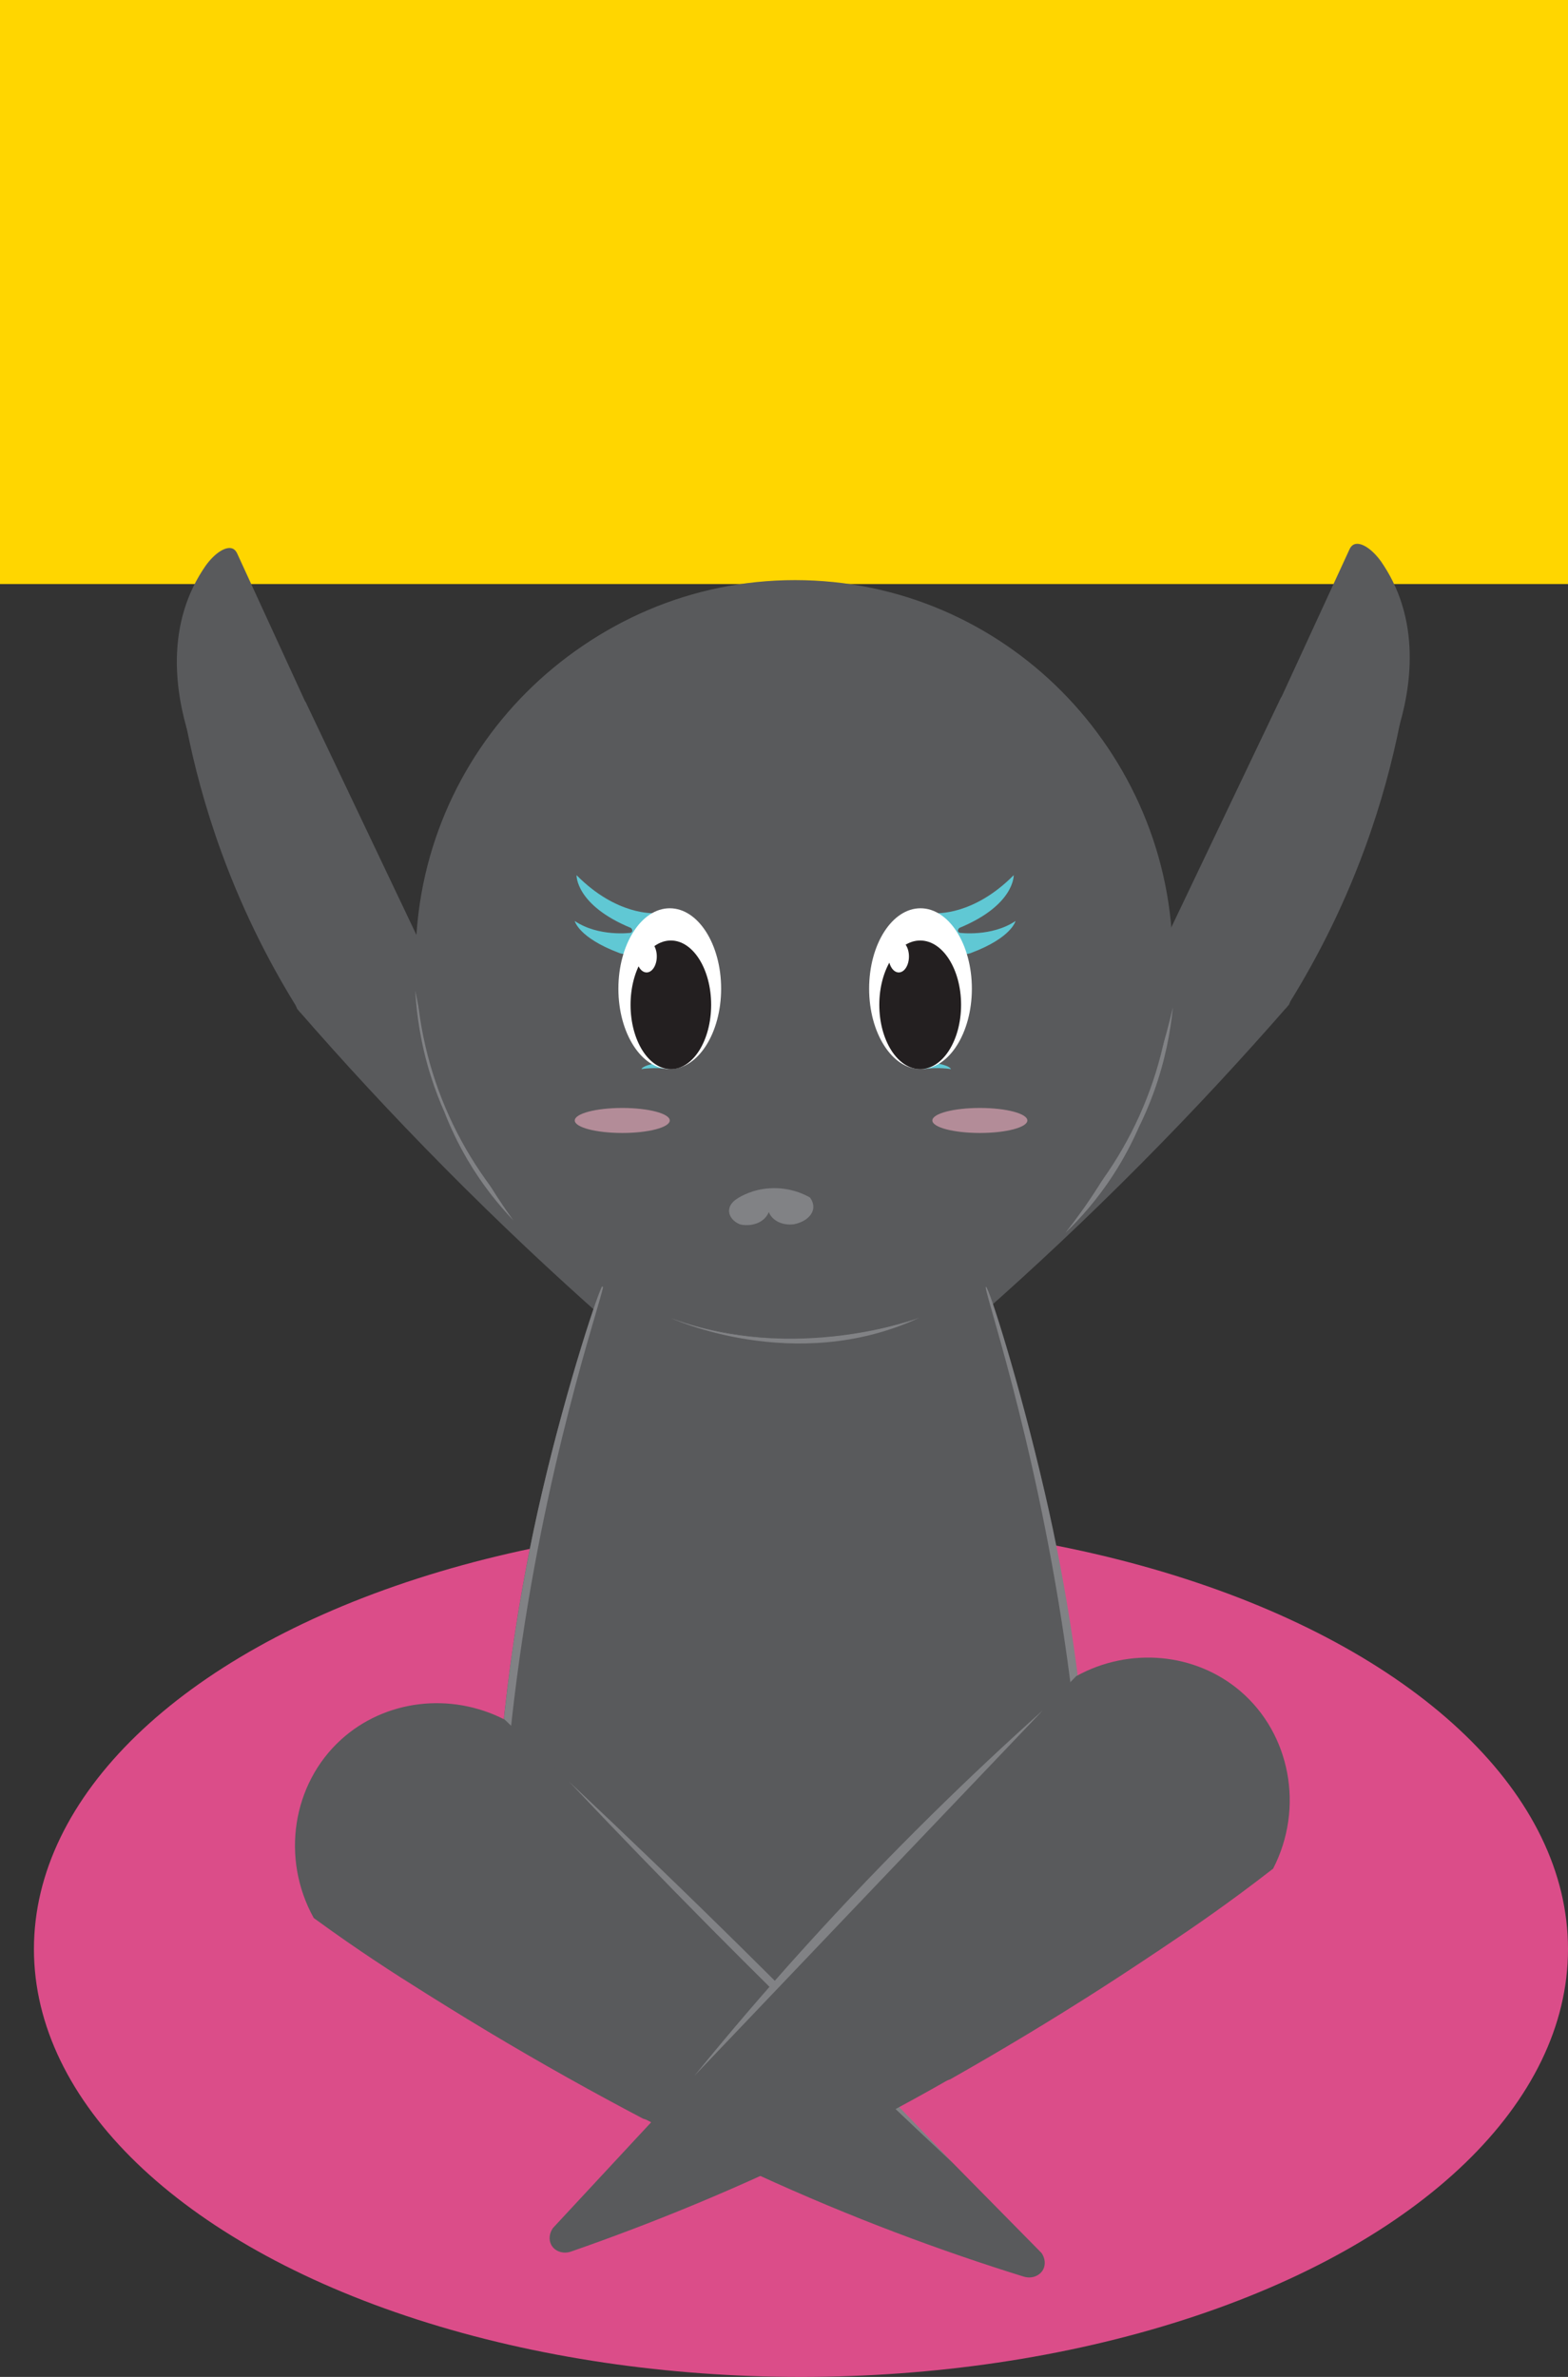 <svg width="231" height="350" viewBox="0 0 231 350" fill="none" xmlns="http://www.w3.org/2000/svg">
<rect x="0" y="0" width="231" height="350" fill="#333333" stroke="none"/>
<rect width="231" height="86" fill="#FFD600"/>
<ellipse cx="118" cy="287" rx="113" ry="63" fill="#DB4D89"/>
<path d="M94.964 182.242C96.992 184.86 97.184 188.396 95.491 190.995C93.363 194.264 89.4 194.295 89.127 194.288C81.503 187.552 73.613 180.152 65.587 172.051C57.641 164.031 50.377 156.153 43.765 148.542C42.202 144.51 43.045 139.957 45.923 136.887C49.137 133.456 54.335 132.47 58.757 134.499C62.293 138.53 87.142 172.15 94.964 182.242Z" fill="#595A5C"/>
<path d="M44.143 148.994C47.716 151.91 52.766 152.257 56.673 149.863C60.662 147.419 62.641 142.624 61.53 138.046C56.028 126.484 50.526 114.922 45.024 103.359C44.646 103.031 40.447 99.507 34.901 100.909C29.852 102.181 27.749 106.517 27.482 107.093C28.568 112.589 30.193 118.848 32.656 125.584C36.123 135.069 40.304 142.89 44.15 148.994H44.143Z" fill="#595A5C"/>
<path d="M28.474 110.22C31.284 113.991 36.283 115.226 40.204 113.315C43.535 111.696 45.594 108.049 45.346 104.141C41.878 96.598 38.411 89.049 34.944 81.507C34.745 81.073 34.497 80.886 34.311 80.8C33.374 80.359 31.724 81.321 30.291 83.306C29.665 84.211 29.082 85.185 28.561 86.227C23.952 95.519 26.787 105.599 28.468 110.226L28.474 110.22Z" fill="#595A5C"/>
<path d="M138.681 181.553C136.652 184.165 136.454 187.7 138.141 190.299C140.263 193.568 144.232 193.606 144.505 193.606C152.135 186.875 160.037 179.488 168.07 171.393C176.029 163.385 183.292 155.507 189.917 147.909C191.48 143.877 190.643 139.33 187.771 136.254C184.558 132.817 179.366 131.825 174.937 133.853C171.401 137.885 146.509 171.474 138.681 181.553Z" fill="#595A5C"/>
<path d="M189.533 148.361C185.954 151.277 180.911 151.618 177.003 149.217C173.015 146.767 171.048 141.972 172.159 137.395C177.673 125.839 183.187 114.283 188.708 102.727C189.086 102.398 193.292 98.881 198.837 100.283C203.886 101.56 205.983 105.896 206.25 106.473C205.158 111.969 203.527 118.228 201.052 124.958C197.572 134.442 193.379 142.252 189.533 148.355V148.361Z" fill="#595A5C"/>
<path d="M205.25 109.612C202.434 113.377 197.435 114.605 193.514 112.695C190.183 111.07 188.13 107.422 188.384 103.514C191.858 95.972 195.338 88.429 198.812 80.886C199.01 80.452 199.258 80.266 199.45 80.179C200.387 79.739 202.037 80.706 203.464 82.685C204.09 83.591 204.673 84.565 205.188 85.607C209.791 94.905 206.937 104.985 205.25 109.606V109.612Z" fill="#595A5C"/>
<path d="M88.883 189.139C89.981 187.706 99.893 175.201 117.082 175.238C134.164 175.282 143.996 187.681 145.106 189.133C150.193 203.79 155.217 222.108 158.188 243.508C160.787 262.216 161.234 278.994 160.732 293.075C159.59 294.123 149.076 303.515 135.349 300.618C127.633 298.986 122.757 294.291 120.822 292.194C120.171 292.535 118.75 293.162 116.858 293.1C115.227 293.044 114.005 292.498 113.378 292.157C111.27 294.291 106.233 298.782 98.46 300.351C84.814 303.105 74.368 294.502 72.942 293.286C72.346 278.833 72.762 261.142 75.745 241.231C78.835 220.625 83.871 203.071 88.883 189.127V189.139Z" fill="#595A5C"/>
<path d="M88.883 189.139C88.48 189.028 83.605 203.586 79.808 219.962C78.078 227.417 76.757 234.538 75.746 241.244C75.038 245.939 73.791 255.12 73.128 266.955C72.396 280.055 72.557 293.292 72.936 293.299C73.426 293.311 72.57 270.993 76.856 242.001C81.421 211.098 89.373 189.282 88.877 189.139H88.883Z" fill="#818285"/>
<path d="M145.236 189.462C145.639 189.35 150.118 203.362 153.914 219.738C155.644 227.194 156.966 234.315 157.977 241.02C158.684 245.716 159.931 254.896 160.594 266.731C161.326 279.832 161.165 293.069 160.787 293.075C160.296 293.087 161.152 270.769 156.866 241.777C152.301 210.874 144.746 189.604 145.242 189.462H145.236Z" fill="#818285"/>
<path d="M117.126 197.135C147.79 197.135 172.648 172.127 172.648 141.278C172.648 110.429 147.79 85.421 117.126 85.421C86.462 85.421 61.603 110.429 61.603 141.278C61.603 172.127 86.462 197.135 117.126 197.135Z" fill="#595A5C"/>
<path d="M167.711 166.117C168.498 164.541 169.265 162.79 169.963 160.868C171.664 156.182 172.448 151.861 172.791 148.307C171.71 153.104 169.914 159.113 166.809 165.659C163.641 172.34 160.047 177.621 156.963 181.531C159.145 179.424 161.674 176.604 164.035 172.954C165.611 170.517 166.805 168.187 167.719 166.114L167.711 166.117Z" fill="#818285"/>
<path d="M65.511 163.832C64.79 162.224 64.096 160.443 63.479 158.494C61.974 153.74 61.371 149.391 61.176 145.825C62.056 150.663 63.601 156.742 66.431 163.411C69.319 170.218 72.69 175.644 75.608 179.679C73.516 177.484 71.107 174.56 68.9 170.815C67.426 168.315 66.329 165.937 65.503 163.828L65.511 163.832Z" fill="#818285"/>
<path d="M116.941 197.055C115.179 197.086 113.269 197.024 111.234 196.825C106.272 196.342 102.035 195.188 98.68 193.966C103.475 195.058 109.671 196.025 116.916 196.044C124.31 196.062 130.625 195.095 135.482 193.997C132.641 195.058 129.006 196.124 124.695 196.683C121.817 197.055 119.199 197.129 116.935 197.061L116.941 197.055Z" fill="#818285"/>
<path d="M74.357 253.215C66.337 249.103 56.672 250.312 50.24 256.162C43.088 262.662 41.327 273.61 46.221 282.425C49.707 284.968 52.703 287.021 54.973 288.528C57.944 290.513 60.245 291.952 63.167 293.789C63.502 293.999 67.807 296.698 71.857 299.123C79.692 303.819 87.346 308.086 94.746 311.975C101.563 314.134 108.87 311.399 112.306 305.431C115.693 299.539 114.508 291.897 109.422 286.978C97.736 275.726 86.049 264.467 74.363 253.215H74.357Z" fill="#595A5C"/>
<path d="M153.42 331.726C153.953 332.464 154.071 333.4 153.699 334.145C153.221 335.106 152.006 335.596 150.815 335.23C138.75 331.484 125.513 326.602 111.538 320.188C103.604 316.547 96.229 312.77 89.418 308.992C81.137 303.192 79.953 291.897 85.647 285.638C90.696 280.08 100.385 279.354 107.295 284.943C122.672 300.537 138.043 316.132 153.42 331.732V331.726Z" fill="#595A5C"/>
<path d="M83.773 262.284C92.247 270.243 100.8 278.474 109.416 286.978C120.172 297.591 130.494 308.124 140.406 318.526C128.683 307.603 116.804 296.115 104.839 284.044C97.6 276.743 90.584 269.486 83.78 262.284H83.773Z" fill="#818285"/>
<path d="M158.537 246.82C166.427 242.459 176.122 243.377 182.734 249.022C190.079 255.299 192.181 266.186 187.56 275.155C184.155 277.804 181.221 279.944 179 281.525C176.091 283.597 173.839 285.111 170.974 287.034C170.645 287.251 166.427 290.085 162.457 292.635C154.772 297.566 147.254 302.069 139.978 306.182C133.235 308.551 125.841 306.045 122.225 300.177C118.658 294.39 119.607 286.717 124.539 281.643C135.871 270.038 147.21 258.426 158.543 246.82H158.537Z" fill="#595A5C"/>
<path d="M81.429 328.122C80.914 328.878 80.821 329.821 81.212 330.553C81.72 331.502 82.955 331.955 84.133 331.539C96.148 327.365 109.317 322.018 123.174 315.096C131.046 311.169 138.347 307.131 145.083 303.112C153.246 297.014 154.127 285.65 148.24 279.572C143.017 274.175 133.273 273.784 126.481 279.621C111.463 295.786 96.44 311.951 81.423 328.115L81.429 328.122Z" fill="#595A5C"/>
<path d="M153.65 251.826C147.751 258.01 141.852 264.195 135.953 270.379C124.738 282.14 113.523 293.894 102.309 305.655C112.444 293.193 124.037 280.242 137.262 267.216C142.77 261.788 148.247 256.664 153.65 251.826Z" fill="#818285"/>
<g clip-path="url(#clip0_1189_10814)">
<path d="M116.999 197.143C147.8 197.143 172.769 172.174 172.769 141.373C172.769 110.572 147.8 85.603 116.999 85.603C86.198 85.603 61.228 110.572 61.228 141.373C61.228 172.174 86.198 197.143 116.999 197.143Z" fill="#595A5C"/>
<path d="M98.893 194.11C98.893 194.11 117.086 202.472 135.279 194.11C135.279 194.11 117.086 200.896 98.893 194.11Z" fill="#818285"/>
<path d="M108.606 176.494C109.226 176.097 110.883 175.148 113.333 174.98C116.509 174.763 118.773 176.01 119.331 176.339C119.505 176.574 119.976 177.275 119.771 178.138C119.517 179.167 118.394 180.011 116.906 180.278C116.651 180.309 115.671 180.414 114.685 179.943C113.637 179.44 113.326 178.646 113.258 178.473C113.202 178.628 112.812 179.645 111.466 180.147C110.324 180.575 109.257 180.346 109.009 180.284C108.011 179.881 107.384 179.087 107.409 178.243C107.44 177.189 108.476 176.574 108.606 176.506V176.494Z" fill="#818285"/>
<path d="M94.495 157.426C94.495 157.426 96.393 157.091 98.458 157.426L97.292 156.465C97.292 156.465 94.836 156.75 94.488 157.426H94.495Z" fill="#60C8D4"/>
<path d="M84.67 135.611C84.67 135.611 85.216 138.067 91.214 140.319C91.214 140.319 94.898 142.025 96.393 134.457C96.393 134.457 90.873 134.866 84.937 128.868C84.937 128.868 84.769 133.266 92.951 136.64C92.951 136.64 93.428 137.05 92.92 137.354C92.92 137.354 88.212 137.999 84.67 135.617V135.611Z" fill="#60C8D4"/>
<path d="M98.669 157.426C102.849 157.426 106.237 152.124 106.237 145.585C106.237 139.045 102.849 133.743 98.669 133.743C94.49 133.743 91.102 139.045 91.102 145.585C91.102 152.124 94.49 157.426 98.669 157.426Z" fill="white"/>
<path d="M149.608 135.611C149.608 135.611 149.062 138.067 143.064 140.319C143.064 140.319 139.38 142.025 137.885 134.457C137.885 134.457 143.405 134.866 149.342 128.868C149.342 128.868 149.509 133.266 141.327 136.64C141.327 136.64 140.85 137.05 141.358 137.354C141.358 137.354 146.066 137.999 149.608 135.617V135.611Z" fill="#60C8D4"/>
<path d="M140.098 157.426C140.098 157.426 138.2 157.091 136.135 157.426L137.301 156.465C137.301 156.465 139.757 156.75 140.105 157.426H140.098Z" fill="#60C8D4"/>
<path d="M135.609 157.426C139.788 157.426 143.176 152.124 143.176 145.585C143.176 139.045 139.788 133.743 135.609 133.743C131.429 133.743 128.041 139.045 128.041 145.585C128.041 152.124 131.429 157.426 135.609 157.426Z" fill="white"/>
<path d="M98.831 157.433C102.109 157.433 104.767 153.192 104.767 147.961C104.767 142.73 102.109 138.489 98.831 138.489C95.552 138.489 92.894 142.73 92.894 147.961C92.894 153.192 95.552 157.433 98.831 157.433Z" fill="#231F20"/>
<path d="M95.259 143.191C96.088 143.191 96.76 142.139 96.76 140.84C96.76 139.542 96.088 138.489 95.259 138.489C94.43 138.489 93.758 139.542 93.758 140.84C93.758 142.139 94.43 143.191 95.259 143.191Z" fill="white"/>
<path d="M135.564 157.433C138.89 157.433 141.587 153.192 141.587 147.961C141.587 142.73 138.89 138.489 135.564 138.489C132.238 138.489 129.541 142.73 129.541 147.961C129.541 153.192 132.238 157.433 135.564 157.433Z" fill="#231F20"/>
<path d="M132.407 143.191C133.236 143.191 133.908 142.139 133.908 140.84C133.908 139.542 133.236 138.489 132.407 138.489C131.578 138.489 130.906 139.542 130.906 140.84C130.906 142.139 131.578 143.191 132.407 143.191Z" fill="white"/>
<path opacity="0.57" d="M91.673 166.83C95.537 166.83 98.669 166.005 98.669 164.988C98.669 163.97 95.537 163.146 91.673 163.146C87.808 163.146 84.676 163.97 84.676 164.988C84.676 166.005 87.808 166.83 91.673 166.83Z" fill="#F7B1C4"/>
<path opacity="0.57" d="M144.354 166.83C148.219 166.83 151.351 166.005 151.351 164.988C151.351 163.97 148.219 163.146 144.354 163.146C140.49 163.146 137.357 163.97 137.357 164.988C137.357 166.005 140.49 166.83 144.354 166.83Z" fill="#F7B1C4"/>
</g>
<defs>
<clipPath id="clip0_1189_10814">
<rect width="111.547" height="112.229" fill="white" transform="translate(61.228 85.603)"/>
</clipPath>
</defs>
</svg>
